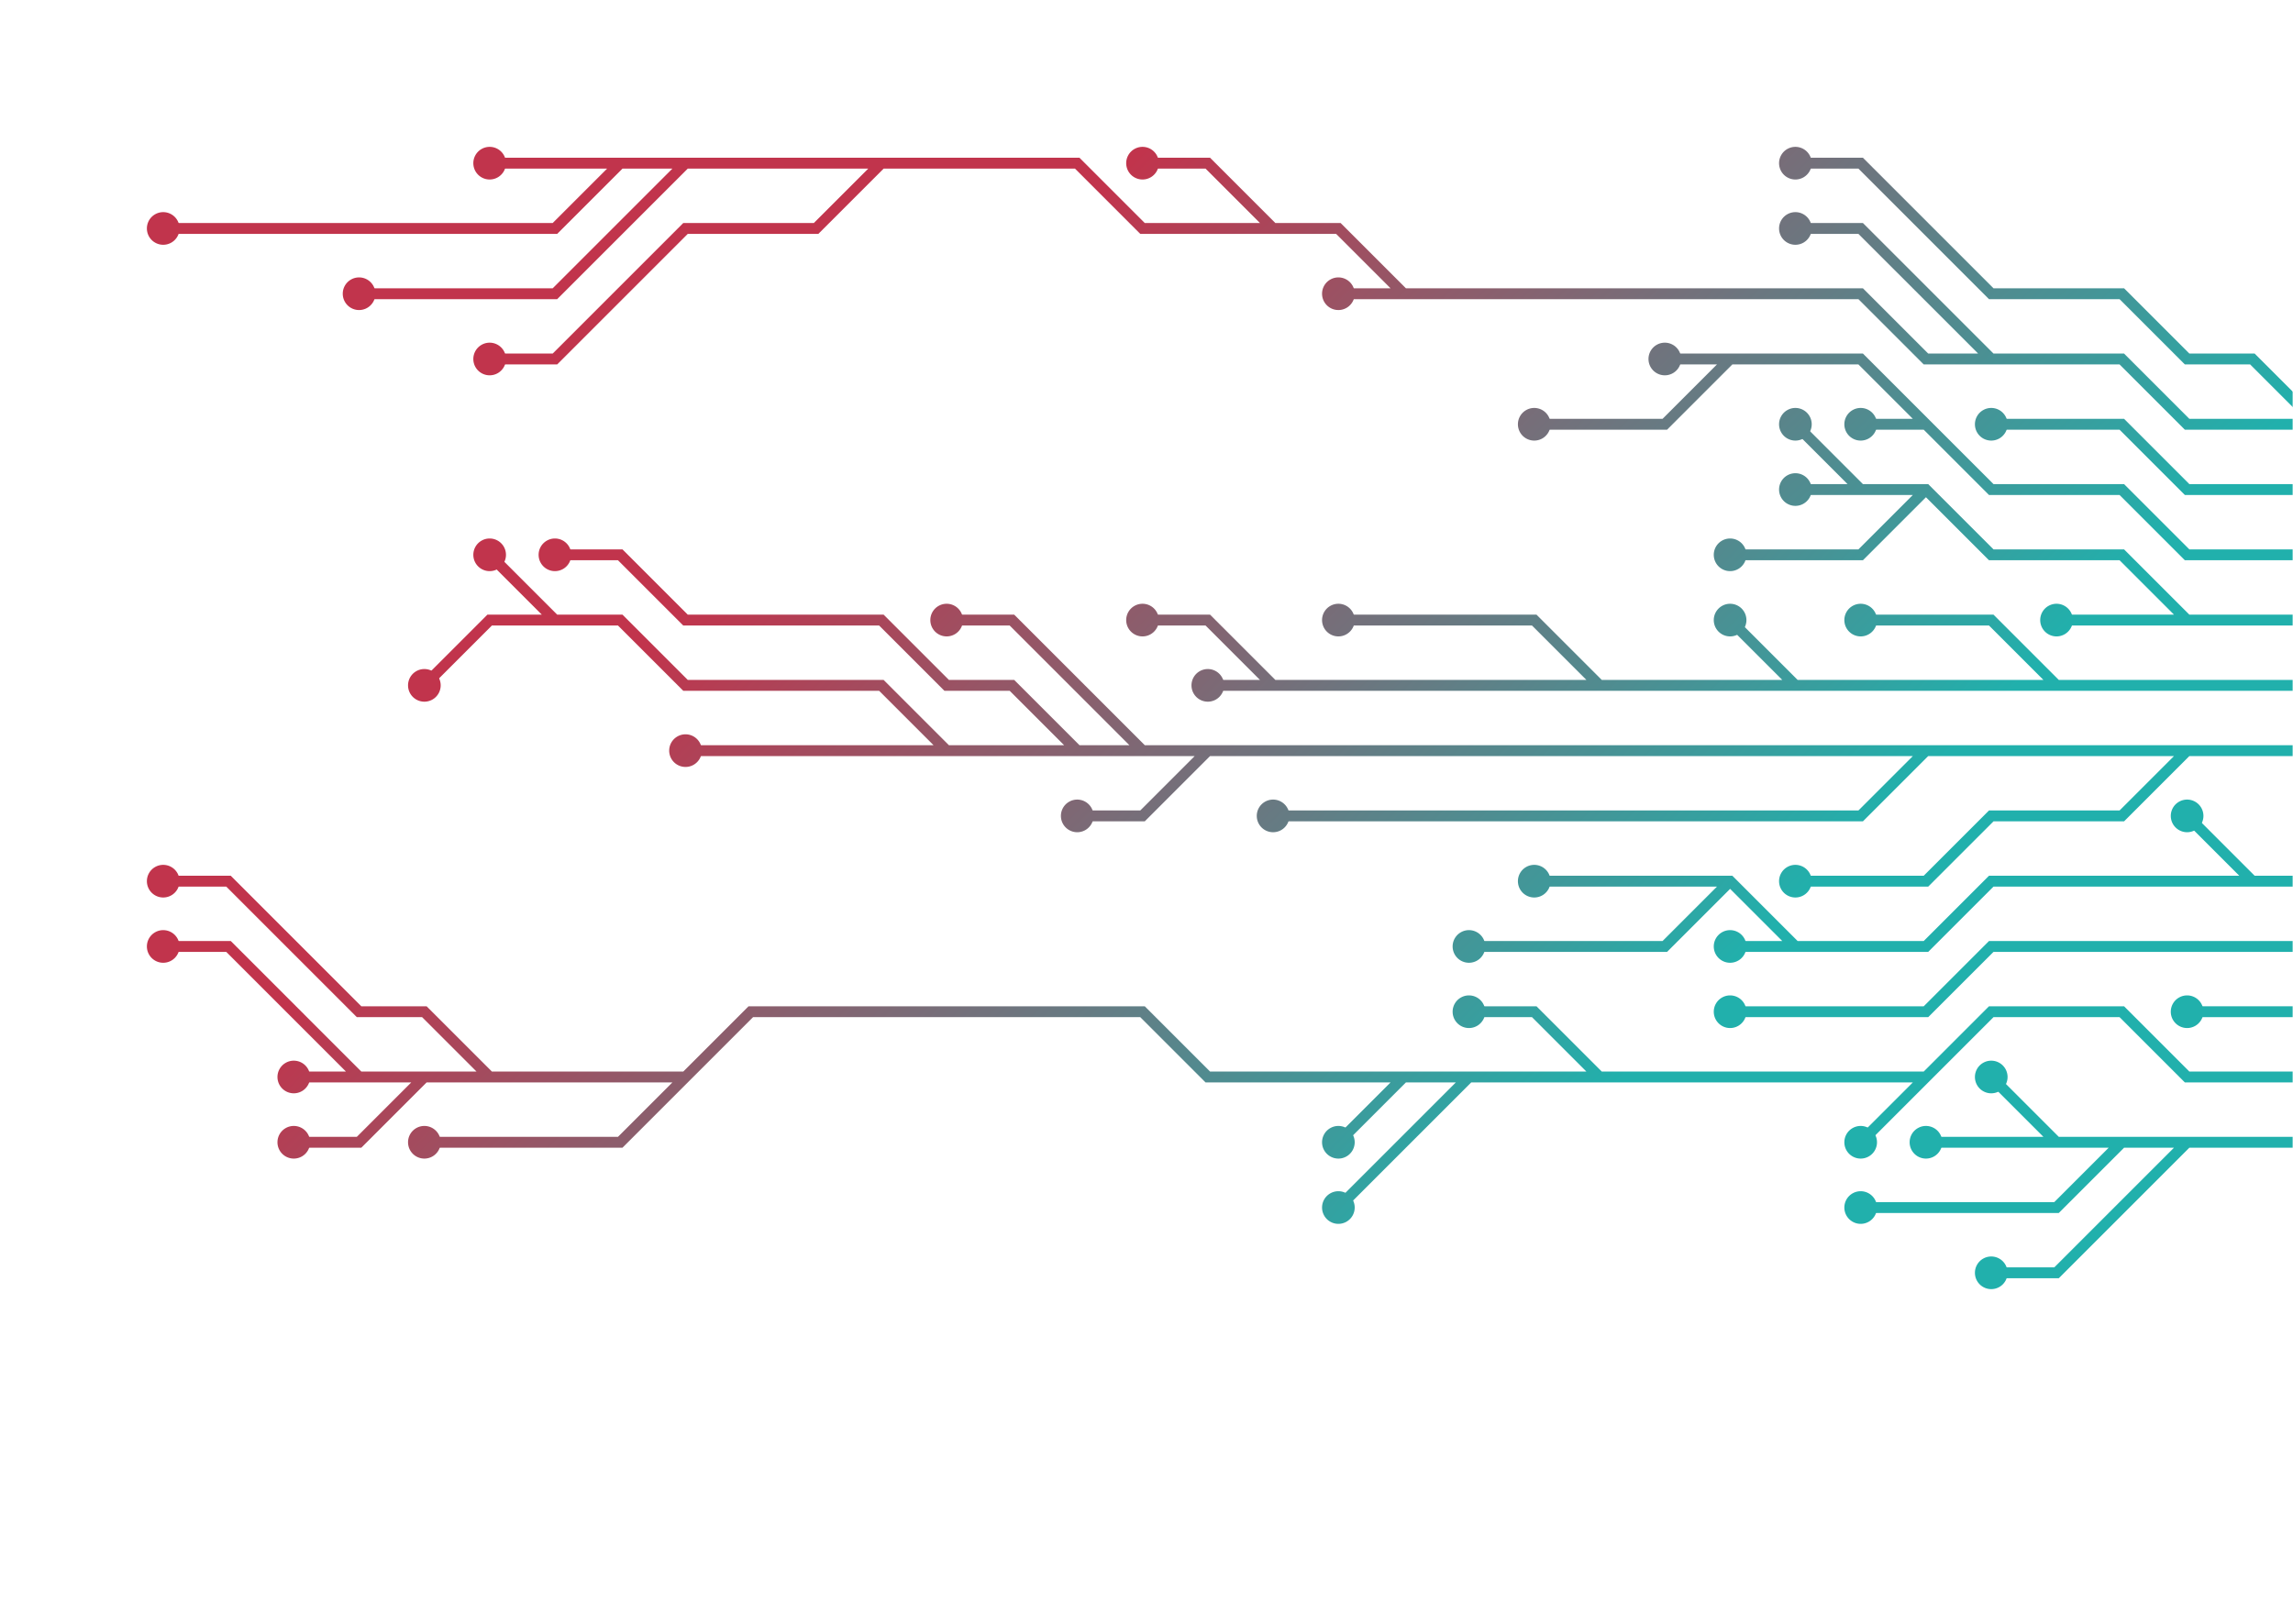 <svg xmlns="http://www.w3.org/2000/svg" version="1.1" xmlns:xlink="http://www.w3.org/1999/xlink" xmlns:svgjs="http://svgjs.com/svgjs" width="1440" height="1020" preserveAspectRatio="none" viewBox="0 0 1440 1020"><g mask="url(&quot;#SvgjsMask2375&quot;)" fill="none"><g mask="url(&quot;#SvgjsMask2377&quot;)"><path d="M1209.5 471.5L1168.5 512.5L1127.5 512.5L1086.5 512.5L1045.5 512.5L1004.5 512.5L963.5 512.5L922.5 512.5L881.5 512.5L840.5 512.5L799.5 512.5M594.5 471.5L553.5 471.5L512.5 471.5L471.5 471.5L430.5 471.5M348.5 389.5L307.5 389.5L266.5 430.5M676.5 471.5L635.5 430.5L594.5 430.5L553.5 389.5L512.5 389.5L471.5 389.5L430.5 389.5L389.5 348.5L348.5 348.5M717.5 471.5L676.5 430.5L635.5 389.5L594.5 389.5M758.5 471.5L717.5 512.5L676.5 512.5M1373.5 471.5L1332.5 512.5L1291.5 512.5L1250.5 512.5L1209.5 553.5L1168.5 553.5L1127.5 553.5M1496.5 512.5L1455.5 471.5L1414.5 471.5L1373.5 471.5L1332.5 471.5L1291.5 471.5L1250.5 471.5L1209.5 471.5L1168.5 471.5L1127.5 471.5L1086.5 471.5L1045.5 471.5L1004.5 471.5L963.5 471.5L922.5 471.5L881.5 471.5L840.5 471.5L799.5 471.5L758.5 471.5L717.5 471.5L676.5 471.5L635.5 471.5L594.5 471.5L553.5 430.5L512.5 430.5L471.5 430.5L430.5 430.5L389.5 389.5L348.5 389.5L307.5 348.5" stroke="url(#SvgjsLinearGradient2376)" stroke-width="6.83"></path><path d="M297.25 348.5 a10.25 10.25 0 1 0 20.5 0 a10.25 10.25 0 1 0 -20.5 0zM789.25 512.5 a10.25 10.25 0 1 0 20.5 0 a10.25 10.25 0 1 0 -20.5 0zM420.25 471.5 a10.25 10.25 0 1 0 20.5 0 a10.25 10.25 0 1 0 -20.5 0zM256.25 430.5 a10.25 10.25 0 1 0 20.5 0 a10.25 10.25 0 1 0 -20.5 0zM338.25 348.5 a10.25 10.25 0 1 0 20.5 0 a10.25 10.25 0 1 0 -20.5 0zM584.25 389.5 a10.25 10.25 0 1 0 20.5 0 a10.25 10.25 0 1 0 -20.5 0zM666.25 512.5 a10.25 10.25 0 1 0 20.5 0 a10.25 10.25 0 1 0 -20.5 0zM1117.25 553.5 a10.25 10.25 0 1 0 20.5 0 a10.25 10.25 0 1 0 -20.5 0z" fill="url(#SvgjsLinearGradient2376)"></path><path d="M1414.5 553.5L1373.5 512.5M1086.5 553.5L1045.5 594.5L1004.5 594.5L963.5 594.5L922.5 594.5M1127.5 594.5L1086.5 594.5M1496.5 553.5L1455.5 553.5L1414.5 553.5L1373.5 553.5L1332.5 553.5L1291.5 553.5L1250.5 553.5L1209.5 594.5L1168.5 594.5L1127.5 594.5L1086.5 553.5L1045.5 553.5L1004.5 553.5L963.5 553.5" stroke="url(#SvgjsLinearGradient2376)" stroke-width="6.83"></path><path d="M953.25 553.5 a10.25 10.25 0 1 0 20.5 0 a10.25 10.25 0 1 0 -20.5 0zM1363.25 512.5 a10.25 10.25 0 1 0 20.5 0 a10.25 10.25 0 1 0 -20.5 0zM912.25 594.5 a10.25 10.25 0 1 0 20.5 0 a10.25 10.25 0 1 0 -20.5 0zM1076.25 594.5 a10.25 10.25 0 1 0 20.5 0 a10.25 10.25 0 1 0 -20.5 0z" fill="url(#SvgjsLinearGradient2376)"></path><path d="M1004.5 430.5L963.5 389.5L922.5 389.5L881.5 389.5L840.5 389.5M1291.5 430.5L1250.5 389.5L1209.5 389.5L1168.5 389.5M1127.5 430.5L1086.5 389.5M799.5 430.5L758.5 389.5L717.5 389.5M1496.5 430.5L1455.5 430.5L1414.5 430.5L1373.5 430.5L1332.5 430.5L1291.5 430.5L1250.5 430.5L1209.5 430.5L1168.5 430.5L1127.5 430.5L1086.5 430.5L1045.5 430.5L1004.5 430.5L963.5 430.5L922.5 430.5L881.5 430.5L840.5 430.5L799.5 430.5L758.5 430.5" stroke="url(#SvgjsLinearGradient2376)" stroke-width="6.83"></path><path d="M748.25 430.5 a10.25 10.25 0 1 0 20.5 0 a10.25 10.25 0 1 0 -20.5 0zM830.25 389.5 a10.25 10.25 0 1 0 20.5 0 a10.25 10.25 0 1 0 -20.5 0zM1158.25 389.5 a10.25 10.25 0 1 0 20.5 0 a10.25 10.25 0 1 0 -20.5 0zM1076.25 389.5 a10.25 10.25 0 1 0 20.5 0 a10.25 10.25 0 1 0 -20.5 0zM707.25 389.5 a10.25 10.25 0 1 0 20.5 0 a10.25 10.25 0 1 0 -20.5 0z" fill="url(#SvgjsLinearGradient2376)"></path><path d="M1496.5 594.5L1455.5 594.5L1414.5 594.5L1373.5 594.5L1332.5 594.5L1291.5 594.5L1250.5 594.5L1209.5 635.5L1168.5 635.5L1127.5 635.5L1086.5 635.5" stroke="url(#SvgjsLinearGradient2376)" stroke-width="6.83"></path><path d="M1076.25 635.5 a10.25 10.25 0 1 0 20.5 0 a10.25 10.25 0 1 0 -20.5 0z" fill="url(#SvgjsLinearGradient2376)"></path><path d="M1373.5 389.5L1332.5 389.5L1291.5 389.5M1168.5 307.5L1127.5 266.5M1209.5 307.5L1168.5 348.5L1127.5 348.5L1086.5 348.5M1496.5 389.5L1455.5 389.5L1414.5 389.5L1373.5 389.5L1332.5 348.5L1291.5 348.5L1250.5 348.5L1209.5 307.5L1168.5 307.5L1127.5 307.5" stroke="url(#SvgjsLinearGradient2376)" stroke-width="6.83"></path><path d="M1117.25 307.5 a10.25 10.25 0 1 0 20.5 0 a10.25 10.25 0 1 0 -20.5 0zM1281.25 389.5 a10.25 10.25 0 1 0 20.5 0 a10.25 10.25 0 1 0 -20.5 0zM1117.25 266.5 a10.25 10.25 0 1 0 20.5 0 a10.25 10.25 0 1 0 -20.5 0zM1076.25 348.5 a10.25 10.25 0 1 0 20.5 0 a10.25 10.25 0 1 0 -20.5 0z" fill="url(#SvgjsLinearGradient2376)"></path><path d="M1496.5 635.5L1455.5 635.5L1414.5 635.5L1373.5 635.5" stroke="url(#SvgjsLinearGradient2376)" stroke-width="6.83"></path><path d="M1363.25 635.5 a10.25 10.25 0 1 0 20.5 0 a10.25 10.25 0 1 0 -20.5 0z" fill="url(#SvgjsLinearGradient2376)"></path><path d="M1086.5 225.5L1045.5 266.5L1004.5 266.5L963.5 266.5M1209.5 266.5L1168.5 266.5M1496.5 348.5L1455.5 348.5L1414.5 348.5L1373.5 348.5L1332.5 307.5L1291.5 307.5L1250.5 307.5L1209.5 266.5L1168.5 225.5L1127.5 225.5L1086.5 225.5L1045.5 225.5" stroke="url(#SvgjsLinearGradient2376)" stroke-width="6.83"></path><path d="M1035.25 225.5 a10.25 10.25 0 1 0 20.5 0 a10.25 10.25 0 1 0 -20.5 0zM953.25 266.5 a10.25 10.25 0 1 0 20.5 0 a10.25 10.25 0 1 0 -20.5 0zM1158.25 266.5 a10.25 10.25 0 1 0 20.5 0 a10.25 10.25 0 1 0 -20.5 0z" fill="url(#SvgjsLinearGradient2376)"></path><path d="M266.5 676.5L225.5 717.5L184.5 717.5M225.5 676.5L184.5 635.5L143.5 594.5L102.5 594.5M1209.5 676.5L1168.5 717.5M881.5 676.5L840.5 717.5M922.5 676.5L881.5 717.5L840.5 758.5M430.5 676.5L389.5 717.5L348.5 717.5L307.5 717.5L266.5 717.5M1004.5 676.5L963.5 635.5L922.5 635.5M307.5 676.5L266.5 635.5L225.5 635.5L184.5 594.5L143.5 553.5L102.5 553.5M1496.5 676.5L1455.5 676.5L1414.5 676.5L1373.5 676.5L1332.5 635.5L1291.5 635.5L1250.5 635.5L1209.5 676.5L1168.5 676.5L1127.5 676.5L1086.5 676.5L1045.5 676.5L1004.5 676.5L963.5 676.5L922.5 676.5L881.5 676.5L840.5 676.5L799.5 676.5L758.5 676.5L717.5 635.5L676.5 635.5L635.5 635.5L594.5 635.5L553.5 635.5L512.5 635.5L471.5 635.5L430.5 676.5L389.5 676.5L348.5 676.5L307.5 676.5L266.5 676.5L225.5 676.5L184.5 676.5" stroke="url(#SvgjsLinearGradient2376)" stroke-width="6.83"></path><path d="M174.25 676.5 a10.25 10.25 0 1 0 20.5 0 a10.25 10.25 0 1 0 -20.5 0zM174.25 717.5 a10.25 10.25 0 1 0 20.5 0 a10.25 10.25 0 1 0 -20.5 0zM92.25 594.5 a10.25 10.25 0 1 0 20.5 0 a10.25 10.25 0 1 0 -20.5 0zM1158.25 717.5 a10.25 10.25 0 1 0 20.5 0 a10.25 10.25 0 1 0 -20.5 0zM830.25 717.5 a10.25 10.25 0 1 0 20.5 0 a10.25 10.25 0 1 0 -20.5 0zM830.25 758.5 a10.25 10.25 0 1 0 20.5 0 a10.25 10.25 0 1 0 -20.5 0zM256.25 717.5 a10.25 10.25 0 1 0 20.5 0 a10.25 10.25 0 1 0 -20.5 0zM912.25 635.5 a10.25 10.25 0 1 0 20.5 0 a10.25 10.25 0 1 0 -20.5 0zM92.25 553.5 a10.25 10.25 0 1 0 20.5 0 a10.25 10.25 0 1 0 -20.5 0z" fill="url(#SvgjsLinearGradient2376)"></path><path d="M1496.5 307.5L1455.5 307.5L1414.5 307.5L1373.5 307.5L1332.5 266.5L1291.5 266.5L1250.5 266.5" stroke="url(#SvgjsLinearGradient2376)" stroke-width="6.83"></path><path d="M1240.25 266.5 a10.25 10.25 0 1 0 20.5 0 a10.25 10.25 0 1 0 -20.5 0z" fill="url(#SvgjsLinearGradient2376)"></path><path d="M1332.5 717.5L1291.5 758.5L1250.5 758.5L1209.5 758.5L1168.5 758.5M1373.5 717.5L1332.5 758.5L1291.5 799.5L1250.5 799.5M1291.5 717.5L1250.5 717.5L1209.5 717.5M1496.5 717.5L1455.5 717.5L1414.5 717.5L1373.5 717.5L1332.5 717.5L1291.5 717.5L1250.5 676.5" stroke="url(#SvgjsLinearGradient2376)" stroke-width="6.83"></path><path d="M1240.25 676.5 a10.25 10.25 0 1 0 20.5 0 a10.25 10.25 0 1 0 -20.5 0zM1158.25 758.5 a10.25 10.25 0 1 0 20.5 0 a10.25 10.25 0 1 0 -20.5 0zM1240.25 799.5 a10.25 10.25 0 1 0 20.5 0 a10.25 10.25 0 1 0 -20.5 0zM1199.25 717.5 a10.25 10.25 0 1 0 20.5 0 a10.25 10.25 0 1 0 -20.5 0z" fill="url(#SvgjsLinearGradient2376)"></path><path d="M389.5 102.5L348.5 143.5L307.5 143.5L266.5 143.5L225.5 143.5L184.5 143.5L143.5 143.5L102.5 143.5M799.5 143.5L758.5 102.5L717.5 102.5M430.5 102.5L389.5 143.5L348.5 184.5L307.5 184.5L266.5 184.5L225.5 184.5M1250.5 225.5L1209.5 184.5L1168.5 143.5L1127.5 143.5M553.5 102.5L512.5 143.5L471.5 143.5L430.5 143.5L389.5 184.5L348.5 225.5L307.5 225.5M1455.5 266.5L1414.5 225.5L1373.5 225.5L1332.5 184.5L1291.5 184.5L1250.5 184.5L1209.5 143.5L1168.5 102.5L1127.5 102.5M881.5 184.5L840.5 184.5M1496.5 266.5L1455.5 266.5L1414.5 266.5L1373.5 266.5L1332.5 225.5L1291.5 225.5L1250.5 225.5L1209.5 225.5L1168.5 184.5L1127.5 184.5L1086.5 184.5L1045.5 184.5L1004.5 184.5L963.5 184.5L922.5 184.5L881.5 184.5L840.5 143.5L799.5 143.5L758.5 143.5L717.5 143.5L676.5 102.5L635.5 102.5L594.5 102.5L553.5 102.5L512.5 102.5L471.5 102.5L430.5 102.5L389.5 102.5L348.5 102.5L307.5 102.5" stroke="url(#SvgjsLinearGradient2376)" stroke-width="6.83"></path><path d="M297.25 102.5 a10.25 10.25 0 1 0 20.5 0 a10.25 10.25 0 1 0 -20.5 0zM92.25 143.5 a10.25 10.25 0 1 0 20.5 0 a10.25 10.25 0 1 0 -20.5 0zM707.25 102.5 a10.25 10.25 0 1 0 20.5 0 a10.25 10.25 0 1 0 -20.5 0zM215.25 184.5 a10.25 10.25 0 1 0 20.5 0 a10.25 10.25 0 1 0 -20.5 0zM1117.25 143.5 a10.25 10.25 0 1 0 20.5 0 a10.25 10.25 0 1 0 -20.5 0zM297.25 225.5 a10.25 10.25 0 1 0 20.5 0 a10.25 10.25 0 1 0 -20.5 0zM1117.25 102.5 a10.25 10.25 0 1 0 20.5 0 a10.25 10.25 0 1 0 -20.5 0zM830.25 184.5 a10.25 10.25 0 1 0 20.5 0 a10.25 10.25 0 1 0 -20.5 0z" fill="url(#SvgjsLinearGradient2376)"></path></g></g><defs><mask id="SvgjsMask2375"><rect width="1440" height="1020" fill="#ffffff"></rect></mask><linearGradient x1="104.976" y1="-104.958" x2="1335.024" y2="1124.958" gradientUnits="userSpaceOnUse" id="SvgjsLinearGradient2376"><stop stop-color="rgba(193, 52, 76, 1)" offset="0.33"></stop><stop stop-color="rgba(33, 176, 172, 1)" offset="0.69"></stop></linearGradient><mask id="SvgjsMask2377"><rect width="1440" height="1020" fill="white"></rect><path d="M302.37 348.5 a5.13 5.13 0 1 0 10.26 0 a5.13 5.13 0 1 0 -10.26 0zM794.37 512.5 a5.13 5.13 0 1 0 10.26 0 a5.13 5.13 0 1 0 -10.26 0zM425.37 471.5 a5.13 5.13 0 1 0 10.26 0 a5.13 5.13 0 1 0 -10.26 0zM261.37 430.5 a5.13 5.13 0 1 0 10.26 0 a5.13 5.13 0 1 0 -10.26 0zM343.37 348.5 a5.13 5.13 0 1 0 10.26 0 a5.13 5.13 0 1 0 -10.26 0zM589.37 389.5 a5.13 5.13 0 1 0 10.26 0 a5.13 5.13 0 1 0 -10.26 0zM671.37 512.5 a5.13 5.13 0 1 0 10.26 0 a5.13 5.13 0 1 0 -10.26 0zM1122.37 553.5 a5.13 5.13 0 1 0 10.26 0 a5.13 5.13 0 1 0 -10.26 0z" fill="black"></path><path d="M958.37 553.5 a5.13 5.13 0 1 0 10.26 0 a5.13 5.13 0 1 0 -10.26 0zM1368.37 512.5 a5.13 5.13 0 1 0 10.26 0 a5.13 5.13 0 1 0 -10.26 0zM917.37 594.5 a5.13 5.13 0 1 0 10.26 0 a5.13 5.13 0 1 0 -10.26 0zM1081.37 594.5 a5.13 5.13 0 1 0 10.26 0 a5.13 5.13 0 1 0 -10.26 0z" fill="black"></path><path d="M753.37 430.5 a5.13 5.13 0 1 0 10.26 0 a5.13 5.13 0 1 0 -10.26 0zM835.37 389.5 a5.13 5.13 0 1 0 10.26 0 a5.13 5.13 0 1 0 -10.26 0zM1163.37 389.5 a5.13 5.13 0 1 0 10.26 0 a5.13 5.13 0 1 0 -10.26 0zM1081.37 389.5 a5.13 5.13 0 1 0 10.26 0 a5.13 5.13 0 1 0 -10.26 0zM712.37 389.5 a5.13 5.13 0 1 0 10.26 0 a5.13 5.13 0 1 0 -10.26 0z" fill="black"></path><path d="M1081.37 635.5 a5.13 5.13 0 1 0 10.26 0 a5.13 5.13 0 1 0 -10.26 0z" fill="black"></path><path d="M1122.37 307.5 a5.13 5.13 0 1 0 10.26 0 a5.13 5.13 0 1 0 -10.26 0zM1286.37 389.5 a5.13 5.13 0 1 0 10.26 0 a5.13 5.13 0 1 0 -10.26 0zM1122.37 266.5 a5.13 5.13 0 1 0 10.26 0 a5.13 5.13 0 1 0 -10.26 0zM1081.37 348.5 a5.13 5.13 0 1 0 10.26 0 a5.13 5.13 0 1 0 -10.26 0z" fill="black"></path><path d="M1368.37 635.5 a5.13 5.13 0 1 0 10.26 0 a5.13 5.13 0 1 0 -10.26 0z" fill="black"></path><path d="M1040.37 225.5 a5.13 5.13 0 1 0 10.26 0 a5.13 5.13 0 1 0 -10.26 0zM958.37 266.5 a5.13 5.13 0 1 0 10.26 0 a5.13 5.13 0 1 0 -10.26 0zM1163.37 266.5 a5.13 5.13 0 1 0 10.26 0 a5.13 5.13 0 1 0 -10.26 0z" fill="black"></path><path d="M179.37 676.5 a5.13 5.13 0 1 0 10.26 0 a5.13 5.13 0 1 0 -10.26 0zM179.37 717.5 a5.13 5.13 0 1 0 10.26 0 a5.13 5.13 0 1 0 -10.26 0zM97.37 594.5 a5.13 5.13 0 1 0 10.26 0 a5.13 5.13 0 1 0 -10.26 0zM1163.37 717.5 a5.13 5.13 0 1 0 10.26 0 a5.13 5.13 0 1 0 -10.26 0zM835.37 717.5 a5.13 5.13 0 1 0 10.26 0 a5.13 5.13 0 1 0 -10.26 0zM835.37 758.5 a5.13 5.13 0 1 0 10.26 0 a5.13 5.13 0 1 0 -10.26 0zM261.37 717.5 a5.13 5.13 0 1 0 10.26 0 a5.13 5.13 0 1 0 -10.26 0zM917.37 635.5 a5.13 5.13 0 1 0 10.26 0 a5.13 5.13 0 1 0 -10.26 0zM97.37 553.5 a5.13 5.13 0 1 0 10.26 0 a5.13 5.13 0 1 0 -10.26 0z" fill="black"></path><path d="M1245.37 266.5 a5.13 5.13 0 1 0 10.26 0 a5.13 5.13 0 1 0 -10.26 0z" fill="black"></path><path d="M1245.37 676.5 a5.13 5.13 0 1 0 10.26 0 a5.13 5.13 0 1 0 -10.26 0zM1163.37 758.5 a5.13 5.13 0 1 0 10.26 0 a5.13 5.13 0 1 0 -10.26 0zM1245.37 799.5 a5.13 5.13 0 1 0 10.26 0 a5.13 5.13 0 1 0 -10.26 0zM1204.37 717.5 a5.13 5.13 0 1 0 10.26 0 a5.13 5.13 0 1 0 -10.26 0z" fill="black"></path><path d="M302.37 102.5 a5.13 5.13 0 1 0 10.26 0 a5.13 5.13 0 1 0 -10.26 0zM97.37 143.5 a5.13 5.13 0 1 0 10.26 0 a5.13 5.13 0 1 0 -10.26 0zM712.37 102.5 a5.13 5.13 0 1 0 10.26 0 a5.13 5.13 0 1 0 -10.26 0zM220.37 184.5 a5.13 5.13 0 1 0 10.26 0 a5.13 5.13 0 1 0 -10.26 0zM1122.37 143.5 a5.13 5.13 0 1 0 10.26 0 a5.13 5.13 0 1 0 -10.26 0zM302.37 225.5 a5.13 5.13 0 1 0 10.26 0 a5.13 5.13 0 1 0 -10.26 0zM1122.37 102.5 a5.13 5.13 0 1 0 10.26 0 a5.13 5.13 0 1 0 -10.26 0zM835.37 184.5 a5.13 5.13 0 1 0 10.26 0 a5.13 5.13 0 1 0 -10.26 0z" fill="black"></path></mask></defs></svg>